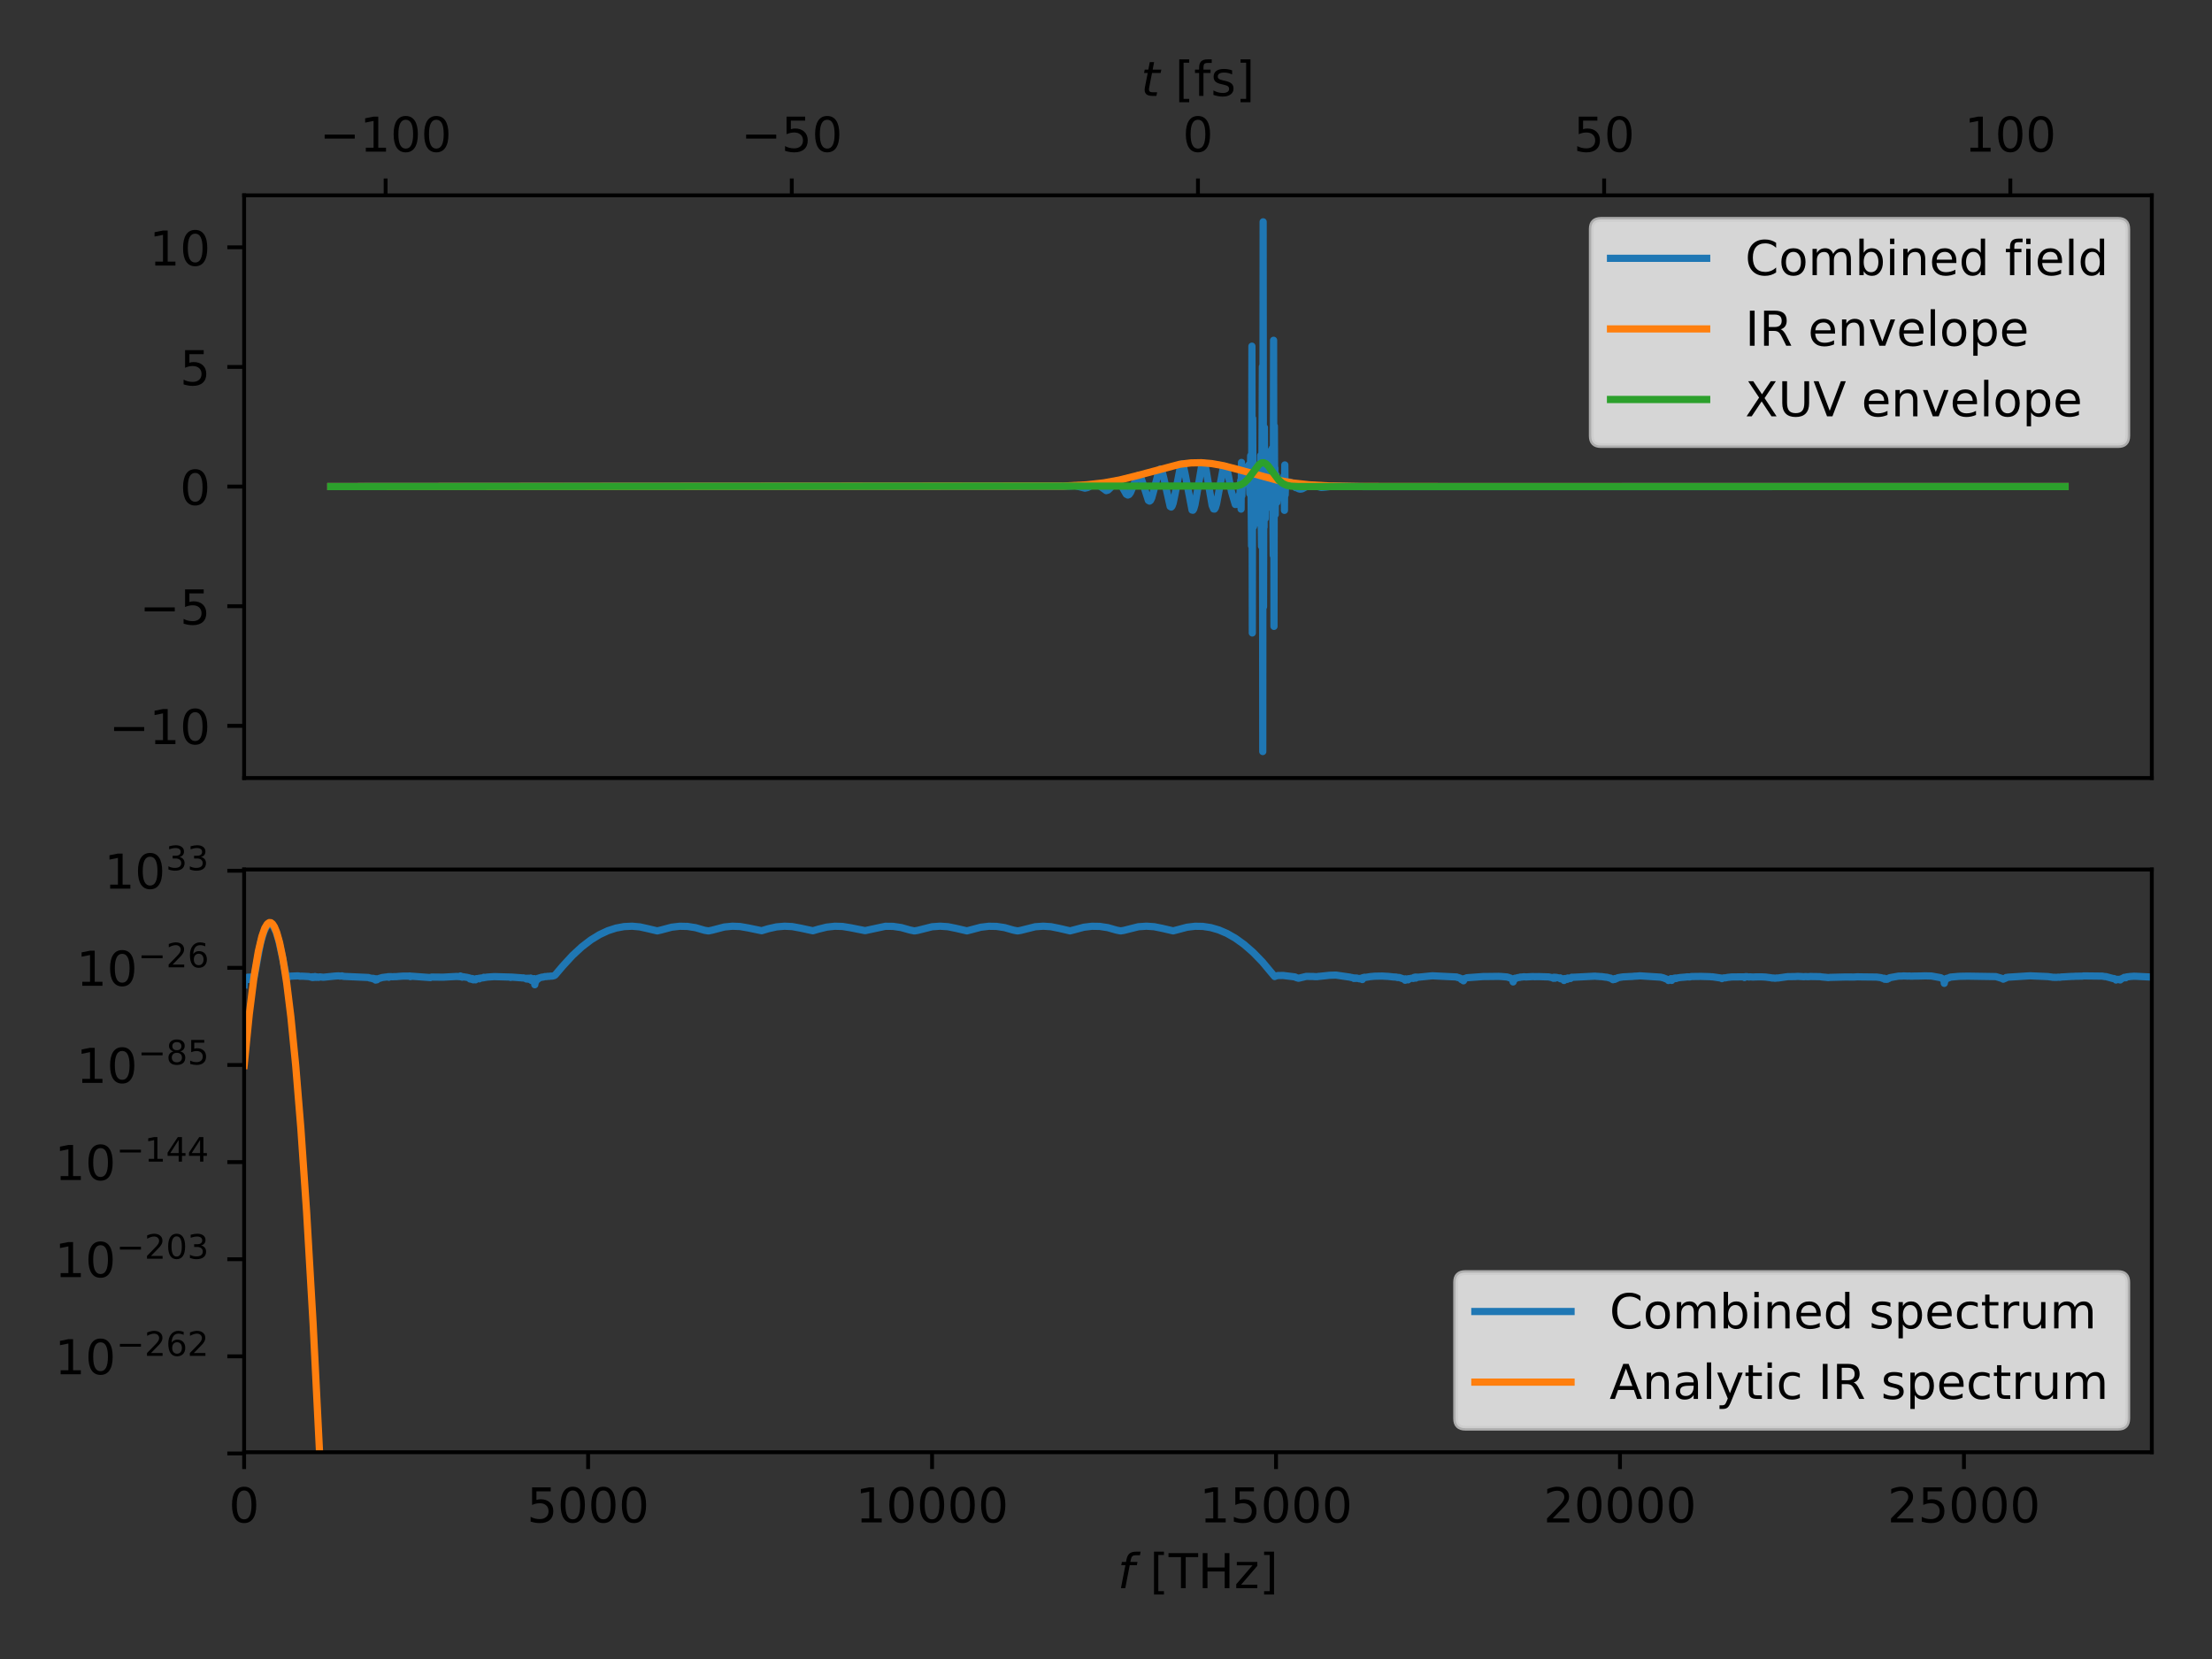 <?xml version="1.0" encoding="utf-8" standalone="no"?>
<!DOCTYPE svg PUBLIC "-//W3C//DTD SVG 1.1//EN"
  "http://www.w3.org/Graphics/SVG/1.1/DTD/svg11.dtd">
<!-- Created with matplotlib (http://matplotlib.org/) -->
<svg height="345pt" version="1.1" viewBox="0 0 460 345" width="460pt" xmlns="http://www.w3.org/2000/svg" xmlns:xlink="http://www.w3.org/1999/xlink">
 <rect x="0" y="0" width="460" height="345" fill="#333333" stroke="none"/>
 <defs>
  <style type="text/css">
*{stroke-linecap:butt;stroke-linejoin:round;}
  </style>
 </defs>
 <g id="figure_1">
  <g id="patch_1">
   <path d="M 0 345.6 
L 460.8 345.6 
L 460.8 0 
L 0 0 
z
" style="fill:none;"/>
  </g>
  <g id="axes_1">
   <g id="patch_2">
    <path d="M 50.77 161.797 
L 447.48 161.797 
L 447.48 40.621 
L 50.77 40.621 
z
" style="fill:none;"/>
   </g>
   <g id="matplotlib.axis_1">
    <g id="xtick_1">
     <g id="line2d_1">
      <defs>
       <path d="M 0 0 
L 0 -3.5 
" id="mdefa49a6fa" style="stroke:#000000;stroke-width:0.8;"/>
      </defs>
      <g>
       <use style="stroke:#000000;stroke-width:0.8;" x="80.19" xlink:href="#mdefa49a6fa" y="40.621"/>
      </g>
     </g>
     <g id="text_1">
      <!-- −100 -->
      <defs>
       <path d="M 10.594 35.5 
L 73.188 35.5 
L 73.188 27.203 
L 10.594 27.203 
z
" id="DejaVuSans-2212"/>
       <path d="M 12.406 8.297 
L 28.516 8.297 
L 28.516 63.922 
L 10.984 60.406 
L 10.984 69.391 
L 28.422 72.906 
L 38.281 72.906 
L 38.281 8.297 
L 54.391 8.297 
L 54.391 0 
L 12.406 0 
z
" id="DejaVuSans-31"/>
       <path d="M 31.781 66.406 
Q 24.172 66.406 20.328 58.906 
Q 16.5 51.422 16.5 36.375 
Q 16.5 21.391 20.328 13.891 
Q 24.172 6.391 31.781 6.391 
Q 39.453 6.391 43.281 13.891 
Q 47.125 21.391 47.125 36.375 
Q 47.125 51.422 43.281 58.906 
Q 39.453 66.406 31.781 66.406 
z
M 31.781 74.219 
Q 44.047 74.219 50.516 64.516 
Q 56.984 54.828 56.984 36.375 
Q 56.984 17.969 50.516 8.266 
Q 44.047 -1.422 31.781 -1.422 
Q 19.531 -1.422 13.062 8.266 
Q 6.594 17.969 6.594 36.375 
Q 6.594 54.828 13.062 64.516 
Q 19.531 74.219 31.781 74.219 
z
" id="DejaVuSans-30"/>
      </defs>
      <g transform="translate(66.456 31.542)scale(0.1 -0.1)">
       <use xlink:href="#DejaVuSans-2212"/>
       <use x="83.789" xlink:href="#DejaVuSans-31"/>
       <use x="147.412" xlink:href="#DejaVuSans-30"/>
       <use x="211.035" xlink:href="#DejaVuSans-30"/>
      </g>
     </g>
    </g>
    <g id="xtick_2">
     <g id="line2d_2">
      <g>
       <use style="stroke:#000000;stroke-width:0.8;" x="164.657" xlink:href="#mdefa49a6fa" y="40.621"/>
      </g>
     </g>
     <g id="text_2">
      <!-- −50 -->
      <defs>
       <path d="M 10.797 72.906 
L 49.516 72.906 
L 49.516 64.594 
L 19.828 64.594 
L 19.828 46.734 
Q 21.969 47.469 24.109 47.828 
Q 26.266 48.188 28.422 48.188 
Q 40.625 48.188 47.75 41.5 
Q 54.891 34.812 54.891 23.391 
Q 54.891 11.625 47.562 5.094 
Q 40.234 -1.422 26.906 -1.422 
Q 22.312 -1.422 17.547 -0.641 
Q 12.797 0.141 7.719 1.703 
L 7.719 11.625 
Q 12.109 9.234 16.797 8.062 
Q 21.484 6.891 26.703 6.891 
Q 35.156 6.891 40.078 11.328 
Q 45.016 15.766 45.016 23.391 
Q 45.016 31 40.078 35.438 
Q 35.156 39.891 26.703 39.891 
Q 22.75 39.891 18.812 39.016 
Q 14.891 38.141 10.797 36.281 
z
" id="DejaVuSans-35"/>
      </defs>
      <g transform="translate(154.105 31.542)scale(0.1 -0.1)">
       <use xlink:href="#DejaVuSans-2212"/>
       <use x="83.789" xlink:href="#DejaVuSans-35"/>
       <use x="147.412" xlink:href="#DejaVuSans-30"/>
      </g>
     </g>
    </g>
    <g id="xtick_3">
     <g id="line2d_3">
      <g>
       <use style="stroke:#000000;stroke-width:0.8;" x="249.125" xlink:href="#mdefa49a6fa" y="40.621"/>
      </g>
     </g>
     <g id="text_3">
      <!-- 0 -->
      <g transform="translate(245.944 31.542)scale(0.1 -0.1)">
       <use xlink:href="#DejaVuSans-30"/>
      </g>
     </g>
    </g>
    <g id="xtick_4">
     <g id="line2d_4">
      <g>
       <use style="stroke:#000000;stroke-width:0.8;" x="333.593" xlink:href="#mdefa49a6fa" y="40.621"/>
      </g>
     </g>
     <g id="text_4">
      <!-- 50 -->
      <g transform="translate(327.23 31.542)scale(0.1 -0.1)">
       <use xlink:href="#DejaVuSans-35"/>
       <use x="63.623" xlink:href="#DejaVuSans-30"/>
      </g>
     </g>
    </g>
    <g id="xtick_5">
     <g id="line2d_5">
      <g>
       <use style="stroke:#000000;stroke-width:0.8;" x="418.061" xlink:href="#mdefa49a6fa" y="40.621"/>
      </g>
     </g>
     <g id="text_5">
      <!-- 100 -->
      <g transform="translate(408.517 31.542)scale(0.1 -0.1)">
       <use xlink:href="#DejaVuSans-31"/>
       <use x="63.623" xlink:href="#DejaVuSans-30"/>
       <use x="127.246" xlink:href="#DejaVuSans-30"/>
      </g>
     </g>
    </g>
    <g id="text_6">
     <!-- $t$ [fs] -->
     <defs>
      <path d="M 42.281 54.688 
L 40.922 47.703 
L 23 47.703 
L 17.188 18.016 
Q 16.891 16.359 16.75 15.234 
Q 16.609 14.109 16.609 13.484 
Q 16.609 10.359 18.484 8.938 
Q 20.359 7.516 24.516 7.516 
L 33.594 7.516 
L 32.078 0 
L 23.484 0 
Q 15.484 0 11.547 3.125 
Q 7.625 6.25 7.625 12.594 
Q 7.625 13.719 7.766 15.062 
Q 7.906 16.406 8.203 18.016 
L 14.016 47.703 
L 6.391 47.703 
L 7.812 54.688 
L 15.281 54.688 
L 18.312 70.219 
L 27.297 70.219 
L 24.312 54.688 
z
" id="DejaVuSans-Oblique-74"/>
      <path id="DejaVuSans-20"/>
      <path d="M 8.594 75.984 
L 29.297 75.984 
L 29.297 69 
L 17.578 69 
L 17.578 -6.203 
L 29.297 -6.203 
L 29.297 -13.188 
L 8.594 -13.188 
z
" id="DejaVuSans-5b"/>
      <path d="M 37.109 75.984 
L 37.109 68.5 
L 28.516 68.5 
Q 23.688 68.5 21.797 66.547 
Q 19.922 64.594 19.922 59.516 
L 19.922 54.688 
L 34.719 54.688 
L 34.719 47.703 
L 19.922 47.703 
L 19.922 0 
L 10.891 0 
L 10.891 47.703 
L 2.297 47.703 
L 2.297 54.688 
L 10.891 54.688 
L 10.891 58.5 
Q 10.891 67.625 15.141 71.797 
Q 19.391 75.984 28.609 75.984 
z
" id="DejaVuSans-66"/>
      <path d="M 44.281 53.078 
L 44.281 44.578 
Q 40.484 46.531 36.375 47.5 
Q 32.281 48.484 27.875 48.484 
Q 21.188 48.484 17.844 46.438 
Q 14.5 44.391 14.5 40.281 
Q 14.5 37.156 16.891 35.375 
Q 19.281 33.594 26.516 31.984 
L 29.594 31.297 
Q 39.156 29.25 43.188 25.516 
Q 47.219 21.781 47.219 15.094 
Q 47.219 7.469 41.188 3.016 
Q 35.156 -1.422 24.609 -1.422 
Q 20.219 -1.422 15.453 -0.562 
Q 10.688 0.297 5.422 2 
L 5.422 11.281 
Q 10.406 8.688 15.234 7.391 
Q 20.062 6.109 24.812 6.109 
Q 31.156 6.109 34.562 8.281 
Q 37.984 10.453 37.984 14.406 
Q 37.984 18.062 35.516 20.016 
Q 33.062 21.969 24.703 23.781 
L 21.578 24.516 
Q 13.234 26.266 9.516 29.906 
Q 5.812 33.547 5.812 39.891 
Q 5.812 47.609 11.281 51.797 
Q 16.75 56 26.812 56 
Q 31.781 56 36.172 55.266 
Q 40.578 54.547 44.281 53.078 
z
" id="DejaVuSans-73"/>
      <path d="M 30.422 75.984 
L 30.422 -13.188 
L 9.719 -13.188 
L 9.719 -6.203 
L 21.391 -6.203 
L 21.391 69 
L 9.719 69 
L 9.719 75.984 
z
" id="DejaVuSans-5d"/>
     </defs>
     <g transform="translate(237.275 19.943)scale(0.1 -0.1)">
      <use transform="translate(0 0.016)" xlink:href="#DejaVuSans-Oblique-74"/>
      <use transform="translate(39.209 0.016)" xlink:href="#DejaVuSans-20"/>
      <use transform="translate(70.996 0.016)" xlink:href="#DejaVuSans-5b"/>
      <use transform="translate(110.01 0.016)" xlink:href="#DejaVuSans-66"/>
      <use transform="translate(145.215 0.016)" xlink:href="#DejaVuSans-73"/>
      <use transform="translate(197.314 0.016)" xlink:href="#DejaVuSans-5d"/>
     </g>
    </g>
   </g>
   <g id="matplotlib.axis_2">
    <g id="ytick_1">
     <g id="line2d_6">
      <defs>
       <path d="M 0 0 
L -3.5 0 
" id="m7caff2d169" style="stroke:#000000;stroke-width:0.8;"/>
      </defs>
      <g>
       <use style="stroke:#000000;stroke-width:0.8;" x="50.77" xlink:href="#m7caff2d169" y="150.942"/>
      </g>
     </g>
     <g id="text_7">
      <!-- −10 -->
      <g transform="translate(22.666 154.741)scale(0.1 -0.1)">
       <use xlink:href="#DejaVuSans-2212"/>
       <use x="83.789" xlink:href="#DejaVuSans-31"/>
       <use x="147.412" xlink:href="#DejaVuSans-30"/>
      </g>
     </g>
    </g>
    <g id="ytick_2">
     <g id="line2d_7">
      <g>
       <use style="stroke:#000000;stroke-width:0.8;" x="50.77" xlink:href="#m7caff2d169" y="126.064"/>
      </g>
     </g>
     <g id="text_8">
      <!-- −5 -->
      <g transform="translate(29.028 129.864)scale(0.1 -0.1)">
       <use xlink:href="#DejaVuSans-2212"/>
       <use x="83.789" xlink:href="#DejaVuSans-35"/>
      </g>
     </g>
    </g>
    <g id="ytick_3">
     <g id="line2d_8">
      <g>
       <use style="stroke:#000000;stroke-width:0.8;" x="50.77" xlink:href="#m7caff2d169" y="101.187"/>
      </g>
     </g>
     <g id="text_9">
      <!-- 0 -->
      <g transform="translate(37.408 104.986)scale(0.1 -0.1)">
       <use xlink:href="#DejaVuSans-30"/>
      </g>
     </g>
    </g>
    <g id="ytick_4">
     <g id="line2d_9">
      <g>
       <use style="stroke:#000000;stroke-width:0.8;" x="50.77" xlink:href="#m7caff2d169" y="76.309"/>
      </g>
     </g>
     <g id="text_10">
      <!-- 5 -->
      <g transform="translate(37.408 80.108)scale(0.1 -0.1)">
       <use xlink:href="#DejaVuSans-35"/>
      </g>
     </g>
    </g>
    <g id="ytick_5">
     <g id="line2d_10">
      <g>
       <use style="stroke:#000000;stroke-width:0.8;" x="50.77" xlink:href="#m7caff2d169" y="51.431"/>
      </g>
     </g>
     <g id="text_11">
      <!-- 10 -->
      <g transform="translate(31.045 55.23)scale(0.1 -0.1)">
       <use xlink:href="#DejaVuSans-31"/>
       <use x="63.623" xlink:href="#DejaVuSans-30"/>
      </g>
     </g>
    </g>
   </g>
   <g id="line2d_11">
    <path clip-path="url(#p0799ab0f94)" d="M 68.803 101.187 
L 222.612 101.076 
L 223.556 101.003 
L 224.326 101.185 
L 225.616 101.518 
L 226.185 101.391 
L 226.992 100.939 
L 227.69 100.653 
L 228.146 100.704 
L 228.629 101 
L 230.051 102.031 
L 230.411 101.925 
L 230.819 101.55 
L 232.308 99.937 
L 232.606 100.051 
L 232.95 100.454 
L 233.494 101.495 
L 234.219 102.772 
L 234.542 102.95 
L 234.793 102.843 
L 235.087 102.44 
L 235.522 101.408 
L 236.508 98.998 
L 236.796 98.82 
L 237.012 98.936 
L 237.279 99.377 
L 237.673 100.526 
L 238.806 104.064 
L 239.059 104.211 
L 239.253 104.067 
L 239.507 103.55 
L 239.888 102.184 
L 241.056 97.673 
L 241.299 97.506 
L 241.475 97.649 
L 241.713 98.188 
L 242.072 99.647 
L 243.344 105.33 
L 243.561 105.447 
L 243.73 105.268 
L 243.968 104.624 
L 244.336 102.885 
L 245.542 96.695 
L 245.776 96.48 
L 245.932 96.614 
L 246.149 97.16 
L 246.482 98.703 
L 247.892 106.071 
L 248.076 106.107 
L 248.245 105.853 
L 248.498 104.994 
L 248.904 102.696 
L 249.913 96.771 
L 250.196 96.254 
L 250.355 96.298 
L 250.542 96.655 
L 250.825 97.765 
L 251.316 100.762 
L 252.072 105.109 
L 252.387 105.847 
L 252.569 105.866 
L 252.744 105.601 
L 253.009 104.722 
L 253.447 102.35 
L 254.332 97.58 
L 254.644 96.95 
L 254.828 96.958 
L 255.002 97.215 
L 255.303 98.182 
L 255.732 100.363 
L 256.09 102.247 
L 256.888 104.917 
L 256.914 104.871 
L 257.065 104.761 
L 257.067 104.763 
L 257.129 104.893 
L 257.181 104.718 
L 257.613 103.529 
L 257.778 102.81 
L 257.78 102.812 
L 257.814 103.196 
L 257.831 103.326 
L 257.87 102.502 
L 258.015 99.899 
L 258.035 100.645 
L 258.092 105.877 
L 258.137 100.268 
L 258.174 96.165 
L 258.235 102.539 
L 258.25 103.126 
L 258.314 100.339 
L 258.315 100.339 
L 258.337 100.778 
L 258.359 101.185 
L 258.401 99.522 
L 258.432 98.549 
L 258.49 99.817 
L 258.514 99.462 
L 258.542 98.985 
L 258.593 100.232 
L 258.605 100.363 
L 258.649 99.197 
L 258.785 97.687 
L 258.8 97.863 
L 258.958 99.355 
L 258.97 99.241 
L 259.136 97.208 
L 259.159 97.651 
L 259.31 99.128 
L 259.313 99.134 
L 259.331 98.821 
L 259.382 97.049 
L 259.477 97.6 
L 259.49 97.47 
L 259.525 98.76 
L 259.56 100.121 
L 259.619 98.39 
L 259.633 98.608 
L 259.669 99.555 
L 259.709 97.682 
L 259.734 96.643 
L 259.79 99.56 
L 259.912 102.682 
L 259.845 98.501 
L 259.942 100.774 
L 260.088 94.753 
L 260.1 95.356 
L 260.268 113.501 
L 260.294 104.84 
L 260.346 71.988 
L 260.395 111.28 
L 260.426 131.627 
L 260.487 91.392 
L 260.504 87.019 
L 260.567 102.179 
L 260.578 101.421 
L 260.614 96.447 
L 260.657 105.218 
L 260.685 109.523 
L 260.746 101.6 
L 260.755 101.927 
L 260.794 105.047 
L 260.835 99.85 
L 260.86 97.249 
L 260.921 104.088 
L 260.926 104.177 
L 260.963 102.03 
L 260.972 101.771 
L 261.008 105.068 
L 261.037 107.728 
L 261.094 101.75 
L 261.214 99.386 
L 261.153 103.85 
L 261.229 100.24 
L 261.39 107.115 
L 261.401 106.701 
L 261.567 100.371 
L 261.583 101.204 
L 261.636 107.306 
L 261.74 106.069 
L 261.744 106.108 
L 261.764 104.673 
L 261.813 98.537 
L 261.884 103.504 
L 261.921 100.817 
L 261.959 105.401 
L 261.99 108.919 
L 262.048 101.298 
L 262.054 101.168 
L 262.09 104.066 
L 262.099 104.48 
L 262.135 99.482 
L 262.166 94.719 
L 262.22 105.184 
L 262.342 113.594 
L 262.28 101.027 
L 262.362 109.718 
L 262.521 76.253 
L 262.539 84.2 
L 262.6 156.289 
L 262.648 85.052 
L 262.68 46.129 
L 262.741 118.704 
L 262.758 126.188 
L 262.821 100.093 
L 262.832 101.398 
L 262.868 109.629 
L 262.912 94.99 
L 262.938 88.891 
L 263 101.485 
L 263.008 101.12 
L 263.047 96.447 
L 263.087 103.833 
L 263.114 107.855 
L 263.176 98.192 
L 263.18 98.129 
L 263.208 100.355 
L 263.226 101.473 
L 263.271 95.421 
L 263.291 93.762 
L 263.345 101.187 
L 263.466 104.264 
L 263.407 98.946 
L 263.48 103.628 
L 263.643 95.608 
L 263.66 96.527 
L 263.714 102.581 
L 263.825 102.456 
L 263.864 98.009 
L 263.89 95.91 
L 263.948 99.654 
L 263.97 98.658 
L 263.998 97.158 
L 264.04 101.523 
L 264.067 103.665 
L 264.128 99.196 
L 264.135 99.346 
L 264.175 101.601 
L 264.212 98.152 
L 264.242 95.288 
L 264.302 101.122 
L 264.308 101.215 
L 264.344 99.078 
L 264.353 98.784 
L 264.389 102.369 
L 264.419 105.666 
L 264.475 98.294 
L 264.596 93.22 
L 264.534 101.213 
L 264.617 95.746 
L 264.775 115.491 
L 264.792 111.432 
L 264.853 70.758 
L 264.903 111.201 
L 264.935 130.26 
L 264.995 92.297 
L 265.013 88.611 
L 265.075 101.832 
L 265.086 101.202 
L 265.122 97.313 
L 265.166 104.251 
L 265.192 107.026 
L 265.254 101.308 
L 265.262 101.477 
L 265.301 103.527 
L 265.343 100.265 
L 265.368 98.762 
L 265.429 102.775 
L 265.434 102.82 
L 265.469 101.682 
L 265.48 101.518 
L 265.518 103.388 
L 265.545 104.486 
L 265.602 101.601 
L 265.72 100.745 
L 265.661 102.558 
L 265.735 101.021 
L 265.897 103.625 
L 265.909 103.473 
L 265.968 101.49 
L 266.087 101.696 
L 266.144 103.362 
L 266.252 102.946 
L 266.271 102.641 
L 266.321 101.28 
L 266.397 102.208 
L 266.43 101.75 
L 266.473 102.752 
L 266.497 103.132 
L 266.553 101.822 
L 266.674 100.768 
L 266.607 102.24 
L 266.701 101.347 
L 266.849 102.99 
L 266.856 102.939 
L 267.029 98.93 
L 267.061 101.224 
L 267.107 106.131 
L 267.158 99.415 
L 267.187 96.685 
L 267.249 102.407 
L 267.265 102.919 
L 267.329 100.908 
L 267.336 100.943 
L 267.375 101.488 
L 267.415 100.633 
L 267.446 100.1 
L 267.507 100.804 
L 267.522 100.729 
L 267.557 100.481 
L 267.606 100.954 
L 267.62 101.013 
L 267.669 100.572 
L 267.8 100.226 
L 267.732 100.595 
L 267.814 100.261 
L 267.973 100.545 
L 267.981 100.538 
L 268.154 100.237 
L 268.19 100.35 
L 268.322 100.426 
L 268.338 100.425 
L 268.375 100.328 
L 268.398 100.301 
L 268.456 100.402 
L 268.464 100.402 
L 268.522 100.399 
L 268.55 100.483 
L 268.692 100.559 
L 268.82 100.648 
L 269.133 100.892 
L 269.288 101.184 
L 269.31 101.125 
L 269.359 100.909 
L 269.405 101.203 
L 269.445 101.416 
L 269.516 101.203 
L 269.579 101.339 
L 270.003 101.625 
L 270.361 101.727 
L 270.776 101.67 
L 271.515 101.276 
L 272.275 100.91 
L 272.85 100.865 
L 273.558 101.055 
L 274.757 101.375 
L 275.548 101.315 
L 277.413 101.086 
L 281.203 101.164 
L 283.887 101.2 
L 429.448 101.187 
L 429.448 101.187 
" style="fill:none;stroke:#1f77b4;stroke-linecap:square;stroke-width:1.5;"/>
   </g>
   <g id="line2d_12">
    <path clip-path="url(#p0799ab0f94)" d="M 68.803 101.187 
L 221.149 101.076 
L 225.968 100.819 
L 229.581 100.409 
L 232.838 99.815 
L 236.28 98.954 
L 245.34 96.546 
L 247.656 96.263 
L 249.817 96.223 
L 251.998 96.407 
L 254.389 96.838 
L 257.435 97.629 
L 265.557 99.846 
L 268.816 100.43 
L 272.273 100.818 
L 276.481 101.055 
L 282.866 101.167 
L 303.096 101.187 
L 429.448 101.187 
L 429.448 101.187 
" style="fill:none;stroke:#ff7f0e;stroke-linecap:square;stroke-width:1.5;"/>
   </g>
   <g id="line2d_13">
    <path clip-path="url(#p0799ab0f94)" d="M 68.803 101.187 
L 257.044 101.076 
L 258.013 100.817 
L 258.761 100.386 
L 259.485 99.702 
L 260.369 98.527 
L 261.808 96.612 
L 262.352 96.261 
L 262.795 96.226 
L 263.236 96.421 
L 263.767 96.923 
L 264.599 98.065 
L 265.947 99.868 
L 266.727 100.532 
L 267.507 100.906 
L 268.461 101.105 
L 270.091 101.181 
L 281.105 101.187 
L 429.448 101.187 
L 429.448 101.187 
" style="fill:none;stroke:#2ca02c;stroke-linecap:square;stroke-width:1.5;"/>
   </g>
   <g id="patch_3">
    <path d="M 50.77 161.797 
L 50.77 40.621 
" style="fill:none;stroke:#000000;stroke-linecap:square;stroke-linejoin:miter;stroke-width:0.8;"/>
   </g>
   <g id="patch_4">
    <path d="M 447.48 161.797 
L 447.48 40.621 
" style="fill:none;stroke:#000000;stroke-linecap:square;stroke-linejoin:miter;stroke-width:0.8;"/>
   </g>
   <g id="patch_5">
    <path d="M 50.77 161.797 
L 447.48 161.797 
" style="fill:none;stroke:#000000;stroke-linecap:square;stroke-linejoin:miter;stroke-width:0.8;"/>
   </g>
   <g id="patch_6">
    <path d="M 50.77 40.621 
L 447.48 40.621 
" style="fill:none;stroke:#000000;stroke-linecap:square;stroke-linejoin:miter;stroke-width:0.8;"/>
   </g>
   <g id="legend_1">
    <g id="patch_7">
     <path d="M 332.916 92.656 
L 440.48 92.656 
Q 442.48 92.656 442.48 90.656 
L 442.48 47.621 
Q 442.48 45.621 440.48 45.621 
L 332.916 45.621 
Q 330.916 45.621 330.916 47.621 
L 330.916 90.656 
Q 330.916 92.656 332.916 92.656 
z
" style="fill:#ffffff;opacity:0.8;stroke:#cccccc;stroke-linejoin:miter;"/>
    </g>
    <g id="line2d_14">
     <path d="M 334.916 53.72 
L 354.916 53.72 
" style="fill:none;stroke:#1f77b4;stroke-linecap:square;stroke-width:1.5;"/>
    </g>
    <g id="line2d_15"/>
    <g id="text_12">
     <!-- Combined field -->
     <defs>
      <path d="M 64.406 67.281 
L 64.406 56.891 
Q 59.422 61.531 53.781 63.812 
Q 48.141 66.109 41.797 66.109 
Q 29.297 66.109 22.656 58.469 
Q 16.016 50.828 16.016 36.375 
Q 16.016 21.969 22.656 14.328 
Q 29.297 6.688 41.797 6.688 
Q 48.141 6.688 53.781 8.984 
Q 59.422 11.281 64.406 15.922 
L 64.406 5.609 
Q 59.234 2.094 53.438 0.328 
Q 47.656 -1.422 41.219 -1.422 
Q 24.656 -1.422 15.125 8.703 
Q 5.609 18.844 5.609 36.375 
Q 5.609 53.953 15.125 64.078 
Q 24.656 74.219 41.219 74.219 
Q 47.75 74.219 53.531 72.484 
Q 59.328 70.75 64.406 67.281 
z
" id="DejaVuSans-43"/>
      <path d="M 30.609 48.391 
Q 23.391 48.391 19.188 42.75 
Q 14.984 37.109 14.984 27.297 
Q 14.984 17.484 19.156 11.844 
Q 23.344 6.203 30.609 6.203 
Q 37.797 6.203 41.984 11.859 
Q 46.188 17.531 46.188 27.297 
Q 46.188 37.016 41.984 42.703 
Q 37.797 48.391 30.609 48.391 
z
M 30.609 56 
Q 42.328 56 49.016 48.375 
Q 55.719 40.766 55.719 27.297 
Q 55.719 13.875 49.016 6.219 
Q 42.328 -1.422 30.609 -1.422 
Q 18.844 -1.422 12.172 6.219 
Q 5.516 13.875 5.516 27.297 
Q 5.516 40.766 12.172 48.375 
Q 18.844 56 30.609 56 
z
" id="DejaVuSans-6f"/>
      <path d="M 52 44.188 
Q 55.375 50.25 60.062 53.125 
Q 64.75 56 71.094 56 
Q 79.641 56 84.281 50.016 
Q 88.922 44.047 88.922 33.016 
L 88.922 0 
L 79.891 0 
L 79.891 32.719 
Q 79.891 40.578 77.094 44.375 
Q 74.312 48.188 68.609 48.188 
Q 61.625 48.188 57.562 43.547 
Q 53.516 38.922 53.516 30.906 
L 53.516 0 
L 44.484 0 
L 44.484 32.719 
Q 44.484 40.625 41.703 44.406 
Q 38.922 48.188 33.109 48.188 
Q 26.219 48.188 22.156 43.531 
Q 18.109 38.875 18.109 30.906 
L 18.109 0 
L 9.078 0 
L 9.078 54.688 
L 18.109 54.688 
L 18.109 46.188 
Q 21.188 51.219 25.484 53.609 
Q 29.781 56 35.688 56 
Q 41.656 56 45.828 52.969 
Q 50 49.953 52 44.188 
z
" id="DejaVuSans-6d"/>
      <path d="M 48.688 27.297 
Q 48.688 37.203 44.609 42.844 
Q 40.531 48.484 33.406 48.484 
Q 26.266 48.484 22.188 42.844 
Q 18.109 37.203 18.109 27.297 
Q 18.109 17.391 22.188 11.75 
Q 26.266 6.109 33.406 6.109 
Q 40.531 6.109 44.609 11.75 
Q 48.688 17.391 48.688 27.297 
z
M 18.109 46.391 
Q 20.953 51.266 25.266 53.625 
Q 29.594 56 35.594 56 
Q 45.562 56 51.781 48.094 
Q 58.016 40.188 58.016 27.297 
Q 58.016 14.406 51.781 6.484 
Q 45.562 -1.422 35.594 -1.422 
Q 29.594 -1.422 25.266 0.953 
Q 20.953 3.328 18.109 8.203 
L 18.109 0 
L 9.078 0 
L 9.078 75.984 
L 18.109 75.984 
z
" id="DejaVuSans-62"/>
      <path d="M 9.422 54.688 
L 18.406 54.688 
L 18.406 0 
L 9.422 0 
z
M 9.422 75.984 
L 18.406 75.984 
L 18.406 64.594 
L 9.422 64.594 
z
" id="DejaVuSans-69"/>
      <path d="M 54.891 33.016 
L 54.891 0 
L 45.906 0 
L 45.906 32.719 
Q 45.906 40.484 42.875 44.328 
Q 39.844 48.188 33.797 48.188 
Q 26.516 48.188 22.312 43.547 
Q 18.109 38.922 18.109 30.906 
L 18.109 0 
L 9.078 0 
L 9.078 54.688 
L 18.109 54.688 
L 18.109 46.188 
Q 21.344 51.125 25.703 53.562 
Q 30.078 56 35.797 56 
Q 45.219 56 50.047 50.172 
Q 54.891 44.344 54.891 33.016 
z
" id="DejaVuSans-6e"/>
      <path d="M 56.203 29.594 
L 56.203 25.203 
L 14.891 25.203 
Q 15.484 15.922 20.484 11.062 
Q 25.484 6.203 34.422 6.203 
Q 39.594 6.203 44.453 7.469 
Q 49.312 8.734 54.109 11.281 
L 54.109 2.781 
Q 49.266 0.734 44.188 -0.344 
Q 39.109 -1.422 33.891 -1.422 
Q 20.797 -1.422 13.156 6.188 
Q 5.516 13.812 5.516 26.812 
Q 5.516 40.234 12.766 48.109 
Q 20.016 56 32.328 56 
Q 43.359 56 49.781 48.891 
Q 56.203 41.797 56.203 29.594 
z
M 47.219 32.234 
Q 47.125 39.594 43.094 43.984 
Q 39.062 48.391 32.422 48.391 
Q 24.906 48.391 20.391 44.141 
Q 15.875 39.891 15.188 32.172 
z
" id="DejaVuSans-65"/>
      <path d="M 45.406 46.391 
L 45.406 75.984 
L 54.391 75.984 
L 54.391 0 
L 45.406 0 
L 45.406 8.203 
Q 42.578 3.328 38.25 0.953 
Q 33.938 -1.422 27.875 -1.422 
Q 17.969 -1.422 11.734 6.484 
Q 5.516 14.406 5.516 27.297 
Q 5.516 40.188 11.734 48.094 
Q 17.969 56 27.875 56 
Q 33.938 56 38.25 53.625 
Q 42.578 51.266 45.406 46.391 
z
M 14.797 27.297 
Q 14.797 17.391 18.875 11.75 
Q 22.953 6.109 30.078 6.109 
Q 37.203 6.109 41.297 11.75 
Q 45.406 17.391 45.406 27.297 
Q 45.406 37.203 41.297 42.844 
Q 37.203 48.484 30.078 48.484 
Q 22.953 48.484 18.875 42.844 
Q 14.797 37.203 14.797 27.297 
z
" id="DejaVuSans-64"/>
      <path d="M 9.422 75.984 
L 18.406 75.984 
L 18.406 0 
L 9.422 0 
z
" id="DejaVuSans-6c"/>
     </defs>
     <g transform="translate(362.916 57.22)scale(0.1 -0.1)">
      <use xlink:href="#DejaVuSans-43"/>
      <use x="69.824" xlink:href="#DejaVuSans-6f"/>
      <use x="131.006" xlink:href="#DejaVuSans-6d"/>
      <use x="228.418" xlink:href="#DejaVuSans-62"/>
      <use x="291.895" xlink:href="#DejaVuSans-69"/>
      <use x="319.678" xlink:href="#DejaVuSans-6e"/>
      <use x="383.057" xlink:href="#DejaVuSans-65"/>
      <use x="444.58" xlink:href="#DejaVuSans-64"/>
      <use x="508.057" xlink:href="#DejaVuSans-20"/>
      <use x="539.844" xlink:href="#DejaVuSans-66"/>
      <use x="575.049" xlink:href="#DejaVuSans-69"/>
      <use x="602.832" xlink:href="#DejaVuSans-65"/>
      <use x="664.355" xlink:href="#DejaVuSans-6c"/>
      <use x="692.139" xlink:href="#DejaVuSans-64"/>
     </g>
    </g>
    <g id="line2d_16">
     <path d="M 334.916 68.398 
L 354.916 68.398 
" style="fill:none;stroke:#ff7f0e;stroke-linecap:square;stroke-width:1.5;"/>
    </g>
    <g id="line2d_17"/>
    <g id="text_13">
     <!-- IR envelope -->
     <defs>
      <path d="M 9.812 72.906 
L 19.672 72.906 
L 19.672 0 
L 9.812 0 
z
" id="DejaVuSans-49"/>
      <path d="M 44.391 34.188 
Q 47.562 33.109 50.562 29.594 
Q 53.562 26.078 56.594 19.922 
L 66.609 0 
L 56 0 
L 46.688 18.703 
Q 43.062 26.031 39.672 28.422 
Q 36.281 30.812 30.422 30.812 
L 19.672 30.812 
L 19.672 0 
L 9.812 0 
L 9.812 72.906 
L 32.078 72.906 
Q 44.578 72.906 50.734 67.672 
Q 56.891 62.453 56.891 51.906 
Q 56.891 45.016 53.688 40.469 
Q 50.484 35.938 44.391 34.188 
z
M 19.672 64.797 
L 19.672 38.922 
L 32.078 38.922 
Q 39.203 38.922 42.844 42.219 
Q 46.484 45.516 46.484 51.906 
Q 46.484 58.297 42.844 61.547 
Q 39.203 64.797 32.078 64.797 
z
" id="DejaVuSans-52"/>
      <path d="M 2.984 54.688 
L 12.5 54.688 
L 29.594 8.797 
L 46.688 54.688 
L 56.203 54.688 
L 35.688 0 
L 23.484 0 
z
" id="DejaVuSans-76"/>
      <path d="M 18.109 8.203 
L 18.109 -20.797 
L 9.078 -20.797 
L 9.078 54.688 
L 18.109 54.688 
L 18.109 46.391 
Q 20.953 51.266 25.266 53.625 
Q 29.594 56 35.594 56 
Q 45.562 56 51.781 48.094 
Q 58.016 40.188 58.016 27.297 
Q 58.016 14.406 51.781 6.484 
Q 45.562 -1.422 35.594 -1.422 
Q 29.594 -1.422 25.266 0.953 
Q 20.953 3.328 18.109 8.203 
z
M 48.688 27.297 
Q 48.688 37.203 44.609 42.844 
Q 40.531 48.484 33.406 48.484 
Q 26.266 48.484 22.188 42.844 
Q 18.109 37.203 18.109 27.297 
Q 18.109 17.391 22.188 11.75 
Q 26.266 6.109 33.406 6.109 
Q 40.531 6.109 44.609 11.75 
Q 48.688 17.391 48.688 27.297 
z
" id="DejaVuSans-70"/>
     </defs>
     <g transform="translate(362.916 71.898)scale(0.1 -0.1)">
      <use xlink:href="#DejaVuSans-49"/>
      <use x="29.492" xlink:href="#DejaVuSans-52"/>
      <use x="98.975" xlink:href="#DejaVuSans-20"/>
      <use x="130.762" xlink:href="#DejaVuSans-65"/>
      <use x="192.285" xlink:href="#DejaVuSans-6e"/>
      <use x="255.664" xlink:href="#DejaVuSans-76"/>
      <use x="314.844" xlink:href="#DejaVuSans-65"/>
      <use x="376.367" xlink:href="#DejaVuSans-6c"/>
      <use x="404.15" xlink:href="#DejaVuSans-6f"/>
      <use x="465.332" xlink:href="#DejaVuSans-70"/>
      <use x="528.809" xlink:href="#DejaVuSans-65"/>
     </g>
    </g>
    <g id="line2d_18">
     <path d="M 334.916 83.076 
L 354.916 83.076 
" style="fill:none;stroke:#2ca02c;stroke-linecap:square;stroke-width:1.5;"/>
    </g>
    <g id="line2d_19"/>
    <g id="text_14">
     <!-- XUV envelope -->
     <defs>
      <path d="M 6.297 72.906 
L 16.891 72.906 
L 35.016 45.797 
L 53.219 72.906 
L 63.812 72.906 
L 40.375 37.891 
L 65.375 0 
L 54.781 0 
L 34.281 31 
L 13.625 0 
L 2.984 0 
L 29 38.922 
z
" id="DejaVuSans-58"/>
      <path d="M 8.688 72.906 
L 18.609 72.906 
L 18.609 28.609 
Q 18.609 16.891 22.844 11.734 
Q 27.094 6.594 36.625 6.594 
Q 46.094 6.594 50.344 11.734 
Q 54.594 16.891 54.594 28.609 
L 54.594 72.906 
L 64.5 72.906 
L 64.5 27.391 
Q 64.5 13.141 57.438 5.859 
Q 50.391 -1.422 36.625 -1.422 
Q 22.797 -1.422 15.734 5.859 
Q 8.688 13.141 8.688 27.391 
z
" id="DejaVuSans-55"/>
      <path d="M 28.609 0 
L 0.781 72.906 
L 11.078 72.906 
L 34.188 11.531 
L 57.328 72.906 
L 67.578 72.906 
L 39.797 0 
z
" id="DejaVuSans-56"/>
     </defs>
     <g transform="translate(362.916 86.576)scale(0.1 -0.1)">
      <use xlink:href="#DejaVuSans-58"/>
      <use x="68.506" xlink:href="#DejaVuSans-55"/>
      <use x="141.699" xlink:href="#DejaVuSans-56"/>
      <use x="210.107" xlink:href="#DejaVuSans-20"/>
      <use x="241.895" xlink:href="#DejaVuSans-65"/>
      <use x="303.418" xlink:href="#DejaVuSans-6e"/>
      <use x="366.797" xlink:href="#DejaVuSans-76"/>
      <use x="425.977" xlink:href="#DejaVuSans-65"/>
      <use x="487.5" xlink:href="#DejaVuSans-6c"/>
      <use x="515.283" xlink:href="#DejaVuSans-6f"/>
      <use x="576.465" xlink:href="#DejaVuSans-70"/>
      <use x="639.941" xlink:href="#DejaVuSans-65"/>
     </g>
    </g>
   </g>
  </g>
  <g id="axes_2">
   <g id="patch_8">
    <path d="M 50.77 301.998 
L 447.48 301.998 
L 447.48 180.822 
L 50.77 180.822 
z
" style="fill:none;"/>
   </g>
   <g id="matplotlib.axis_3">
    <g id="xtick_6">
     <g id="line2d_20">
      <defs>
       <path d="M 0 0 
L 0 3.5 
" id="md932c72828" style="stroke:#000000;stroke-width:0.8;"/>
      </defs>
      <g>
       <use style="stroke:#000000;stroke-width:0.8;" x="50.77" xlink:href="#md932c72828" y="301.998"/>
      </g>
     </g>
     <g id="text_15">
      <!-- 0 -->
      <g transform="translate(47.589 316.596)scale(0.1 -0.1)">
       <use xlink:href="#DejaVuSans-30"/>
      </g>
     </g>
    </g>
    <g id="xtick_7">
     <g id="line2d_21">
      <g>
       <use style="stroke:#000000;stroke-width:0.8;" x="122.299" xlink:href="#md932c72828" y="301.998"/>
      </g>
     </g>
     <g id="text_16">
      <!-- 5000 -->
      <g transform="translate(109.574 316.596)scale(0.1 -0.1)">
       <use xlink:href="#DejaVuSans-35"/>
       <use x="63.623" xlink:href="#DejaVuSans-30"/>
       <use x="127.246" xlink:href="#DejaVuSans-30"/>
       <use x="190.869" xlink:href="#DejaVuSans-30"/>
      </g>
     </g>
    </g>
    <g id="xtick_8">
     <g id="line2d_22">
      <g>
       <use style="stroke:#000000;stroke-width:0.8;" x="193.828" xlink:href="#md932c72828" y="301.998"/>
      </g>
     </g>
     <g id="text_17">
      <!-- 10000 -->
      <g transform="translate(177.922 316.596)scale(0.1 -0.1)">
       <use xlink:href="#DejaVuSans-31"/>
       <use x="63.623" xlink:href="#DejaVuSans-30"/>
       <use x="127.246" xlink:href="#DejaVuSans-30"/>
       <use x="190.869" xlink:href="#DejaVuSans-30"/>
       <use x="254.492" xlink:href="#DejaVuSans-30"/>
      </g>
     </g>
    </g>
    <g id="xtick_9">
     <g id="line2d_23">
      <g>
       <use style="stroke:#000000;stroke-width:0.8;" x="265.356" xlink:href="#md932c72828" y="301.998"/>
      </g>
     </g>
     <g id="text_18">
      <!-- 15000 -->
      <g transform="translate(249.45 316.596)scale(0.1 -0.1)">
       <use xlink:href="#DejaVuSans-31"/>
       <use x="63.623" xlink:href="#DejaVuSans-35"/>
       <use x="127.246" xlink:href="#DejaVuSans-30"/>
       <use x="190.869" xlink:href="#DejaVuSans-30"/>
       <use x="254.492" xlink:href="#DejaVuSans-30"/>
      </g>
     </g>
    </g>
    <g id="xtick_10">
     <g id="line2d_24">
      <g>
       <use style="stroke:#000000;stroke-width:0.8;" x="336.885" xlink:href="#md932c72828" y="301.998"/>
      </g>
     </g>
     <g id="text_19">
      <!-- 20000 -->
      <defs>
       <path d="M 19.188 8.297 
L 53.609 8.297 
L 53.609 0 
L 7.328 0 
L 7.328 8.297 
Q 12.938 14.109 22.625 23.891 
Q 32.328 33.688 34.812 36.531 
Q 39.547 41.844 41.422 45.531 
Q 43.312 49.219 43.312 52.781 
Q 43.312 58.594 39.234 62.25 
Q 35.156 65.922 28.609 65.922 
Q 23.969 65.922 18.812 64.312 
Q 13.672 62.703 7.812 59.422 
L 7.812 69.391 
Q 13.766 71.781 18.938 73 
Q 24.125 74.219 28.422 74.219 
Q 39.75 74.219 46.484 68.547 
Q 53.219 62.891 53.219 53.422 
Q 53.219 48.922 51.531 44.891 
Q 49.859 40.875 45.406 35.406 
Q 44.188 33.984 37.641 27.219 
Q 31.109 20.453 19.188 8.297 
z
" id="DejaVuSans-32"/>
      </defs>
      <g transform="translate(320.979 316.596)scale(0.1 -0.1)">
       <use xlink:href="#DejaVuSans-32"/>
       <use x="63.623" xlink:href="#DejaVuSans-30"/>
       <use x="127.246" xlink:href="#DejaVuSans-30"/>
       <use x="190.869" xlink:href="#DejaVuSans-30"/>
       <use x="254.492" xlink:href="#DejaVuSans-30"/>
      </g>
     </g>
    </g>
    <g id="xtick_11">
     <g id="line2d_25">
      <g>
       <use style="stroke:#000000;stroke-width:0.8;" x="408.414" xlink:href="#md932c72828" y="301.998"/>
      </g>
     </g>
     <g id="text_20">
      <!-- 25000 -->
      <g transform="translate(392.508 316.596)scale(0.1 -0.1)">
       <use xlink:href="#DejaVuSans-32"/>
       <use x="63.623" xlink:href="#DejaVuSans-35"/>
       <use x="127.246" xlink:href="#DejaVuSans-30"/>
       <use x="190.869" xlink:href="#DejaVuSans-30"/>
       <use x="254.492" xlink:href="#DejaVuSans-30"/>
      </g>
     </g>
    </g>
    <g id="text_21">
     <!-- $f$ [THz] -->
     <defs>
      <path d="M 47.797 75.984 
L 46.391 68.5 
L 37.797 68.5 
Q 32.906 68.5 30.688 66.578 
Q 28.469 64.656 27.391 59.516 
L 26.422 54.688 
L 41.219 54.688 
L 39.891 47.703 
L 25.094 47.703 
L 15.828 0 
L 6.781 0 
L 16.109 47.703 
L 7.516 47.703 
L 8.797 54.688 
L 17.391 54.688 
L 18.109 58.5 
Q 19.969 68.172 24.625 72.078 
Q 29.297 75.984 39.312 75.984 
z
" id="DejaVuSans-Oblique-66"/>
      <path d="M -0.297 72.906 
L 61.375 72.906 
L 61.375 64.594 
L 35.5 64.594 
L 35.5 0 
L 25.594 0 
L 25.594 64.594 
L -0.297 64.594 
z
" id="DejaVuSans-54"/>
      <path d="M 9.812 72.906 
L 19.672 72.906 
L 19.672 43.016 
L 55.516 43.016 
L 55.516 72.906 
L 65.375 72.906 
L 65.375 0 
L 55.516 0 
L 55.516 34.719 
L 19.672 34.719 
L 19.672 0 
L 9.812 0 
z
" id="DejaVuSans-48"/>
      <path d="M 5.516 54.688 
L 48.188 54.688 
L 48.188 46.484 
L 14.406 7.172 
L 48.188 7.172 
L 48.188 0 
L 4.297 0 
L 4.297 8.203 
L 38.094 47.516 
L 5.516 47.516 
z
" id="DejaVuSans-7a"/>
     </defs>
     <g transform="translate(232.425 330.274)scale(0.1 -0.1)">
      <use transform="translate(0 0.016)" xlink:href="#DejaVuSans-Oblique-66"/>
      <use transform="translate(35.205 0.016)" xlink:href="#DejaVuSans-20"/>
      <use transform="translate(66.992 0.016)" xlink:href="#DejaVuSans-5b"/>
      <use transform="translate(106.006 0.016)" xlink:href="#DejaVuSans-54"/>
      <use transform="translate(167.09 0.016)" xlink:href="#DejaVuSans-48"/>
      <use transform="translate(242.285 0.016)" xlink:href="#DejaVuSans-7a"/>
      <use transform="translate(294.775 0.016)" xlink:href="#DejaVuSans-5d"/>
     </g>
    </g>
   </g>
   <g id="matplotlib.axis_4">
    <g id="ytick_6">
     <g id="line2d_26">
      <g>
       <use style="stroke:#000000;stroke-width:0.8;" x="50.77" xlink:href="#m7caff2d169" y="302.258"/>
      </g>
     </g>
    </g>
    <g id="ytick_7">
     <g id="line2d_27">
      <g>
       <use style="stroke:#000000;stroke-width:0.8;" x="50.77" xlink:href="#m7caff2d169" y="282.061"/>
      </g>
     </g>
     <g id="text_22">
      <!-- $\mathdefault{10^{-262}}$ -->
      <defs>
       <path d="M 33.016 40.375 
Q 26.375 40.375 22.484 35.828 
Q 18.609 31.297 18.609 23.391 
Q 18.609 15.531 22.484 10.953 
Q 26.375 6.391 33.016 6.391 
Q 39.656 6.391 43.531 10.953 
Q 47.406 15.531 47.406 23.391 
Q 47.406 31.297 43.531 35.828 
Q 39.656 40.375 33.016 40.375 
z
M 52.594 71.297 
L 52.594 62.312 
Q 48.875 64.062 45.094 64.984 
Q 41.312 65.922 37.594 65.922 
Q 27.828 65.922 22.672 59.328 
Q 17.531 52.734 16.797 39.406 
Q 19.672 43.656 24.016 45.922 
Q 28.375 48.188 33.594 48.188 
Q 44.578 48.188 50.953 41.516 
Q 57.328 34.859 57.328 23.391 
Q 57.328 12.156 50.688 5.359 
Q 44.047 -1.422 33.016 -1.422 
Q 20.359 -1.422 13.672 8.266 
Q 6.984 17.969 6.984 36.375 
Q 6.984 53.656 15.188 63.938 
Q 23.391 74.219 37.203 74.219 
Q 40.922 74.219 44.703 73.484 
Q 48.484 72.75 52.594 71.297 
z
" id="DejaVuSans-36"/>
      </defs>
      <g transform="translate(11.37 285.86)scale(0.1 -0.1)">
       <use transform="translate(0 0.766)" xlink:href="#DejaVuSans-31"/>
       <use transform="translate(63.623 0.766)" xlink:href="#DejaVuSans-30"/>
       <use transform="translate(128.203 39.047)scale(0.7)" xlink:href="#DejaVuSans-2212"/>
       <use transform="translate(186.855 39.047)scale(0.7)" xlink:href="#DejaVuSans-32"/>
       <use transform="translate(231.392 39.047)scale(0.7)" xlink:href="#DejaVuSans-36"/>
       <use transform="translate(275.928 39.047)scale(0.7)" xlink:href="#DejaVuSans-32"/>
      </g>
     </g>
    </g>
    <g id="ytick_8">
     <g id="line2d_28">
      <g>
       <use style="stroke:#000000;stroke-width:0.8;" x="50.77" xlink:href="#m7caff2d169" y="261.863"/>
      </g>
     </g>
     <g id="text_23">
      <!-- $\mathdefault{10^{-203}}$ -->
      <defs>
       <path d="M 40.578 39.312 
Q 47.656 37.797 51.625 33 
Q 55.609 28.219 55.609 21.188 
Q 55.609 10.406 48.188 4.484 
Q 40.766 -1.422 27.094 -1.422 
Q 22.516 -1.422 17.656 -0.516 
Q 12.797 0.391 7.625 2.203 
L 7.625 11.719 
Q 11.719 9.328 16.594 8.109 
Q 21.484 6.891 26.812 6.891 
Q 36.078 6.891 40.938 10.547 
Q 45.797 14.203 45.797 21.188 
Q 45.797 27.641 41.281 31.266 
Q 36.766 34.906 28.719 34.906 
L 20.219 34.906 
L 20.219 43.016 
L 29.109 43.016 
Q 36.375 43.016 40.234 45.922 
Q 44.094 48.828 44.094 54.297 
Q 44.094 59.906 40.109 62.906 
Q 36.141 65.922 28.719 65.922 
Q 24.656 65.922 20.016 65.031 
Q 15.375 64.156 9.812 62.312 
L 9.812 71.094 
Q 15.438 72.656 20.344 73.438 
Q 25.25 74.219 29.594 74.219 
Q 40.828 74.219 47.359 69.109 
Q 53.906 64.016 53.906 55.328 
Q 53.906 49.266 50.438 45.094 
Q 46.969 40.922 40.578 39.312 
z
" id="DejaVuSans-33"/>
      </defs>
      <g transform="translate(11.37 265.662)scale(0.1 -0.1)">
       <use transform="translate(0 0.766)" xlink:href="#DejaVuSans-31"/>
       <use transform="translate(63.623 0.766)" xlink:href="#DejaVuSans-30"/>
       <use transform="translate(128.203 39.047)scale(0.7)" xlink:href="#DejaVuSans-2212"/>
       <use transform="translate(186.855 39.047)scale(0.7)" xlink:href="#DejaVuSans-32"/>
       <use transform="translate(231.392 39.047)scale(0.7)" xlink:href="#DejaVuSans-30"/>
       <use transform="translate(275.928 39.047)scale(0.7)" xlink:href="#DejaVuSans-33"/>
      </g>
     </g>
    </g>
    <g id="ytick_9">
     <g id="line2d_29">
      <g>
       <use style="stroke:#000000;stroke-width:0.8;" x="50.77" xlink:href="#m7caff2d169" y="241.666"/>
      </g>
     </g>
     <g id="text_24">
      <!-- $\mathdefault{10^{-144}}$ -->
      <defs>
       <path d="M 37.797 64.312 
L 12.891 25.391 
L 37.797 25.391 
z
M 35.203 72.906 
L 47.609 72.906 
L 47.609 25.391 
L 58.016 25.391 
L 58.016 17.188 
L 47.609 17.188 
L 47.609 0 
L 37.797 0 
L 37.797 17.188 
L 4.891 17.188 
L 4.891 26.703 
z
" id="DejaVuSans-34"/>
      </defs>
      <g transform="translate(11.37 245.465)scale(0.1 -0.1)">
       <use transform="translate(0 0.684)" xlink:href="#DejaVuSans-31"/>
       <use transform="translate(63.623 0.684)" xlink:href="#DejaVuSans-30"/>
       <use transform="translate(128.203 38.966)scale(0.7)" xlink:href="#DejaVuSans-2212"/>
       <use transform="translate(186.855 38.966)scale(0.7)" xlink:href="#DejaVuSans-31"/>
       <use transform="translate(231.392 38.966)scale(0.7)" xlink:href="#DejaVuSans-34"/>
       <use transform="translate(275.928 38.966)scale(0.7)" xlink:href="#DejaVuSans-34"/>
      </g>
     </g>
    </g>
    <g id="ytick_10">
     <g id="line2d_30">
      <g>
       <use style="stroke:#000000;stroke-width:0.8;" x="50.77" xlink:href="#m7caff2d169" y="221.469"/>
      </g>
     </g>
     <g id="text_25">
      <!-- $\mathdefault{10^{-85}}$ -->
      <defs>
       <path d="M 31.781 34.625 
Q 24.75 34.625 20.719 30.859 
Q 16.703 27.094 16.703 20.516 
Q 16.703 13.922 20.719 10.156 
Q 24.75 6.391 31.781 6.391 
Q 38.812 6.391 42.859 10.172 
Q 46.922 13.969 46.922 20.516 
Q 46.922 27.094 42.891 30.859 
Q 38.875 34.625 31.781 34.625 
z
M 21.922 38.812 
Q 15.578 40.375 12.031 44.719 
Q 8.5 49.078 8.5 55.328 
Q 8.5 64.062 14.719 69.141 
Q 20.953 74.219 31.781 74.219 
Q 42.672 74.219 48.875 69.141 
Q 55.078 64.062 55.078 55.328 
Q 55.078 49.078 51.531 44.719 
Q 48 40.375 41.703 38.812 
Q 48.828 37.156 52.797 32.312 
Q 56.781 27.484 56.781 20.516 
Q 56.781 9.906 50.312 4.234 
Q 43.844 -1.422 31.781 -1.422 
Q 19.734 -1.422 13.25 4.234 
Q 6.781 9.906 6.781 20.516 
Q 6.781 27.484 10.781 32.312 
Q 14.797 37.156 21.922 38.812 
z
M 18.312 54.391 
Q 18.312 48.734 21.844 45.562 
Q 25.391 42.391 31.781 42.391 
Q 38.141 42.391 41.719 45.562 
Q 45.312 48.734 45.312 54.391 
Q 45.312 60.062 41.719 63.234 
Q 38.141 66.406 31.781 66.406 
Q 25.391 66.406 21.844 63.234 
Q 18.312 60.062 18.312 54.391 
z
" id="DejaVuSans-38"/>
      </defs>
      <g transform="translate(15.87 225.268)scale(0.1 -0.1)">
       <use transform="translate(0 0.766)" xlink:href="#DejaVuSans-31"/>
       <use transform="translate(63.623 0.766)" xlink:href="#DejaVuSans-30"/>
       <use transform="translate(128.203 39.047)scale(0.7)" xlink:href="#DejaVuSans-2212"/>
       <use transform="translate(186.855 39.047)scale(0.7)" xlink:href="#DejaVuSans-38"/>
       <use transform="translate(231.392 39.047)scale(0.7)" xlink:href="#DejaVuSans-35"/>
      </g>
     </g>
    </g>
    <g id="ytick_11">
     <g id="line2d_31">
      <g>
       <use style="stroke:#000000;stroke-width:0.8;" x="50.77" xlink:href="#m7caff2d169" y="201.271"/>
      </g>
     </g>
     <g id="text_26">
      <!-- $\mathdefault{10^{-26}}$ -->
      <g transform="translate(15.87 205.071)scale(0.1 -0.1)">
       <use transform="translate(0 0.766)" xlink:href="#DejaVuSans-31"/>
       <use transform="translate(63.623 0.766)" xlink:href="#DejaVuSans-30"/>
       <use transform="translate(128.203 39.047)scale(0.7)" xlink:href="#DejaVuSans-2212"/>
       <use transform="translate(186.855 39.047)scale(0.7)" xlink:href="#DejaVuSans-32"/>
       <use transform="translate(231.392 39.047)scale(0.7)" xlink:href="#DejaVuSans-36"/>
      </g>
     </g>
    </g>
    <g id="ytick_12">
     <g id="line2d_32">
      <g>
       <use style="stroke:#000000;stroke-width:0.8;" x="50.77" xlink:href="#m7caff2d169" y="181.074"/>
      </g>
     </g>
     <g id="text_27">
      <!-- $\mathdefault{10^{33}}$ -->
      <g transform="translate(21.67 184.873)scale(0.1 -0.1)">
       <use transform="translate(0 0.766)" xlink:href="#DejaVuSans-31"/>
       <use transform="translate(63.623 0.766)" xlink:href="#DejaVuSans-30"/>
       <use transform="translate(128.203 39.047)scale(0.7)" xlink:href="#DejaVuSans-33"/>
       <use transform="translate(172.739 39.047)scale(0.7)" xlink:href="#DejaVuSans-33"/>
      </g>
     </g>
    </g>
   </g>
   <g id="line2d_33">
    <path clip-path="url(#p64f9015d58)" d="M 50.77 204.814 
L 50.837 203.778 
L 50.904 203.848 
L 50.971 203.786 
L 51.105 203.272 
L 51.172 203.716 
L 51.239 203.347 
L 51.306 203.427 
L 51.373 203.392 
L 51.508 203.539 
L 51.575 203.204 
L 51.642 203.392 
L 51.709 203.687 
L 51.843 203.299 
L 51.91 203.33 
L 51.977 203.526 
L 52.044 203.188 
L 52.111 203.272 
L 52.245 203.249 
L 52.312 203.49 
L 52.446 203.174 
L 52.513 203.296 
L 52.58 203.215 
L 52.714 203.161 
L 52.848 203.235 
L 54.188 196.036 
L 54.858 193.807 
L 55.394 192.692 
L 55.863 192.204 
L 56.198 192.134 
L 56.533 192.297 
L 56.935 192.799 
L 57.405 193.807 
L 57.941 195.516 
L 58.611 198.489 
L 59.549 203.055 
L 59.75 203.099 
L 59.951 203.07 
L 60.018 203.17 
L 60.152 203.019 
L 60.822 202.982 
L 62.028 202.935 
L 62.363 203.014 
L 62.765 203.004 
L 63.101 203.014 
L 64.24 203.081 
L 64.642 203.19 
L 64.776 203.202 
L 64.843 203.249 
L 64.91 203.124 
L 64.977 203.282 
L 65.044 203.232 
L 65.111 203.119 
L 65.178 203.272 
L 65.245 203.183 
L 65.446 203.246 
L 65.513 203.072 
L 65.58 203.188 
L 65.781 203.251 
L 65.848 203.146 
L 65.915 203.24 
L 66.116 203.171 
L 66.25 203.254 
L 66.518 203.147 
L 67.121 203.218 
L 67.255 203.225 
L 69.4 203.008 
L 69.601 202.986 
L 70.405 202.933 
L 70.673 202.992 
L 71.142 202.94 
L 71.41 203.044 
L 76.637 203.277 
L 76.905 203.392 
L 77.374 203.453 
L 77.575 203.558 
L 77.642 203.449 
L 77.709 203.528 
L 77.91 203.604 
L 77.977 203.616 
L 78.111 203.815 
L 78.178 203.538 
L 78.245 203.672 
L 78.379 203.762 
L 78.58 203.557 
L 79.518 203.273 
L 79.652 203.262 
L 80.122 203.201 
L 80.39 203.174 
L 80.792 203.102 
L 80.859 203.233 
L 81.06 203.096 
L 81.328 203.102 
L 81.596 203.123 
L 81.998 203.104 
L 82.467 203.095 
L 82.869 203.055 
L 83.74 202.996 
L 84.075 202.984 
L 84.879 202.995 
L 85.214 202.965 
L 85.348 203.106 
L 85.549 203.006 
L 89.503 203.294 
L 89.704 203.193 
L 89.838 203.188 
L 92.117 203.212 
L 94.931 203.06 
L 95.668 203.105 
L 95.735 202.966 
L 95.802 203.031 
L 95.869 203.149 
L 95.936 203.063 
L 96.003 203.058 
L 96.137 203.212 
L 96.338 203.122 
L 96.807 203.21 
L 97.076 203.238 
L 97.612 203.37 
L 97.746 203.586 
L 97.813 203.438 
L 97.88 203.505 
L 98.014 203.531 
L 98.081 203.661 
L 98.215 203.488 
L 98.349 203.554 
L 98.416 203.765 
L 98.483 203.576 
L 98.55 203.606 
L 98.751 203.692 
L 98.818 203.631 
L 98.885 203.768 
L 99.086 203.514 
L 99.555 203.501 
L 99.622 203.443 
L 99.689 203.556 
L 99.89 203.404 
L 100.56 203.336 
L 100.627 203.23 
L 100.694 203.303 
L 101.297 203.198 
L 102.772 203.095 
L 106.122 203.189 
L 106.189 203.267 
L 106.323 203.189 
L 108.468 203.349 
L 108.669 203.385 
L 108.803 203.349 
L 109.272 203.471 
L 109.406 203.445 
L 109.473 203.586 
L 109.54 203.441 
L 109.607 203.518 
L 109.741 203.446 
L 109.808 203.619 
L 109.875 203.43 
L 109.942 203.49 
L 110.076 203.469 
L 110.143 203.681 
L 110.21 203.569 
L 110.344 203.392 
L 110.545 203.912 
L 110.612 203.52 
L 110.679 203.688 
L 110.746 203.7 
L 110.813 203.914 
L 110.88 203.607 
L 110.947 203.724 
L 111.014 203.747 
L 111.081 203.508 
L 111.148 203.689 
L 111.215 204.783 
L 111.349 203.877 
L 111.416 203.809 
L 111.483 204.014 
L 111.617 203.598 
L 111.684 203.719 
L 111.751 203.649 
L 111.818 203.459 
L 111.885 203.593 
L 112.086 203.387 
L 112.689 203.207 
L 112.89 203.199 
L 113.359 203.085 
L 113.627 203.086 
L 113.895 203.037 
L 114.163 203.036 
L 114.566 202.987 
L 114.834 202.986 
L 115.236 202.889 
L 115.437 202.773 
L 117.045 200.88 
L 119.055 198.695 
L 120.999 196.901 
L 122.875 195.465 
L 124.684 194.357 
L 126.427 193.545 
L 128.102 193.002 
L 129.777 192.69 
L 131.453 192.611 
L 133.061 192.754 
L 134.736 193.129 
L 136.679 193.586 
L 137.484 193.4 
L 139.695 192.811 
L 141.37 192.62 
L 142.979 192.656 
L 144.654 192.92 
L 146.53 193.462 
L 147.334 193.59 
L 148.071 193.442 
L 150.618 192.776 
L 152.293 192.613 
L 153.901 192.675 
L 155.577 192.968 
L 158.391 193.548 
L 159.799 193.129 
L 161.474 192.754 
L 163.149 192.61 
L 164.757 192.69 
L 166.433 193.001 
L 169.046 193.56 
L 170.185 193.23 
L 171.928 192.799 
L 173.603 192.617 
L 175.211 192.662 
L 176.887 192.936 
L 179.902 193.533 
L 184.124 192.627 
L 185.732 192.645 
L 187.407 192.891 
L 189.217 193.4 
L 190.155 193.591 
L 190.825 193.481 
L 193.84 192.724 
L 195.516 192.608 
L 197.124 192.715 
L 198.799 193.054 
L 201.078 193.58 
L 201.949 193.358 
L 203.959 192.823 
L 205.635 192.623 
L 207.243 192.65 
L 208.918 192.905 
L 210.727 193.421 
L 211.599 193.591 
L 212.269 193.481 
L 215.284 192.724 
L 216.96 192.608 
L 218.568 192.715 
L 220.243 193.054 
L 222.522 193.58 
L 223.393 193.358 
L 225.403 192.823 
L 227.078 192.623 
L 228.687 192.65 
L 230.362 192.905 
L 232.171 193.421 
L 233.042 193.591 
L 233.712 193.481 
L 236.728 192.725 
L 238.403 192.608 
L 240.012 192.715 
L 241.687 193.054 
L 243.965 193.58 
L 244.836 193.358 
L 246.847 192.823 
L 248.522 192.623 
L 250.13 192.65 
L 251.806 192.905 
L 253.481 193.393 
L 255.156 194.113 
L 256.899 195.108 
L 258.708 196.407 
L 260.584 198.041 
L 262.528 200.039 
L 264.404 202.286 
L 265.074 203.08 
L 265.275 202.978 
L 265.811 202.861 
L 266.213 202.866 
L 266.816 202.852 
L 269.296 203.156 
L 269.564 203.299 
L 270.033 203.436 
L 271.641 203.05 
L 273.115 203.065 
L 273.316 203.092 
L 273.987 203.103 
L 274.188 203.037 
L 274.389 203.042 
L 276.466 202.816 
L 277.806 202.776 
L 280.755 203.206 
L 280.956 203.272 
L 281.09 203.28 
L 281.358 203.337 
L 281.492 203.389 
L 281.559 203.477 
L 281.626 203.382 
L 281.76 203.368 
L 281.961 203.473 
L 282.095 203.384 
L 282.698 203.555 
L 282.765 203.472 
L 282.832 203.531 
L 283.234 203.385 
L 283.301 203.708 
L 283.435 203.298 
L 283.502 203.387 
L 283.569 203.303 
L 283.703 203.338 
L 283.77 203.223 
L 283.837 203.278 
L 284.976 203.091 
L 285.848 203.01 
L 286.92 202.987 
L 287.456 202.982 
L 288.126 203.021 
L 288.662 203.046 
L 289.332 203.117 
L 289.868 203.174 
L 290.337 203.185 
L 290.605 203.289 
L 290.941 203.265 
L 292.08 203.654 
L 292.214 203.851 
L 292.281 203.552 
L 292.348 203.6 
L 292.415 203.75 
L 292.482 203.678 
L 292.817 203.767 
L 292.884 203.527 
L 292.951 203.6 
L 293.152 203.537 
L 293.42 203.455 
L 293.822 203.418 
L 293.889 203.478 
L 294.023 203.27 
L 294.09 203.32 
L 294.157 203.228 
L 294.224 203.324 
L 294.358 203.186 
L 294.425 203.406 
L 294.492 203.217 
L 294.559 203.305 
L 294.693 203.191 
L 294.827 203.228 
L 297.642 202.946 
L 297.91 202.926 
L 302.936 203.172 
L 303.07 203.267 
L 303.271 203.291 
L 303.472 203.358 
L 303.673 203.433 
L 303.941 203.721 
L 304.075 203.654 
L 304.209 203.696 
L 304.343 203.966 
L 304.477 203.514 
L 304.678 203.505 
L 305.013 203.333 
L 305.214 203.316 
L 308.431 203.08 
L 309.302 203.077 
L 309.771 203.067 
L 311.58 203.045 
L 312.183 203.068 
L 312.451 203.09 
L 313.389 203.168 
L 313.658 203.247 
L 314.127 203.413 
L 314.395 203.57 
L 314.529 203.672 
L 314.663 204.201 
L 314.73 203.681 
L 314.797 203.88 
L 314.998 203.56 
L 315.065 203.424 
L 315.132 203.53 
L 315.4 203.371 
L 315.735 203.293 
L 315.936 203.26 
L 316.07 203.252 
L 316.204 203.177 
L 316.338 203.192 
L 316.941 203.125 
L 317.343 203.163 
L 318.75 203.086 
L 319.152 203.107 
L 320.024 203.093 
L 321.9 203.153 
L 322.034 203.154 
L 322.972 203.352 
L 323.039 203.446 
L 323.106 203.229 
L 323.173 203.265 
L 323.24 203.22 
L 323.374 203.438 
L 323.575 203.24 
L 324.245 203.39 
L 324.446 203.356 
L 324.513 203.546 
L 324.58 203.478 
L 324.848 203.577 
L 325.184 203.539 
L 325.251 203.898 
L 325.318 203.658 
L 325.385 203.5 
L 325.452 203.559 
L 325.586 203.531 
L 325.653 203.578 
L 325.854 203.435 
L 325.921 203.662 
L 326.055 203.374 
L 326.122 203.412 
L 326.256 203.451 
L 326.457 203.377 
L 326.591 203.489 
L 326.859 203.22 
L 327.127 203.234 
L 331.684 203 
L 332.019 203.038 
L 332.488 203.058 
L 332.756 203.089 
L 333.091 203.092 
L 333.359 203.132 
L 333.962 203.217 
L 334.096 203.207 
L 334.364 203.275 
L 334.766 203.393 
L 334.9 203.397 
L 335.436 203.738 
L 335.704 203.566 
L 335.771 203.682 
L 335.838 203.491 
L 335.905 203.557 
L 335.972 203.594 
L 336.106 203.482 
L 336.24 203.478 
L 336.442 203.327 
L 337.045 203.226 
L 337.514 203.152 
L 337.782 203.138 
L 338.452 203.103 
L 338.854 203.079 
L 339.39 203.063 
L 339.859 203.01 
L 340.596 202.974 
L 340.998 202.929 
L 345.354 203.211 
L 345.89 203.348 
L 346.895 203.734 
L 346.962 203.902 
L 347.029 203.831 
L 347.297 203.795 
L 347.498 203.509 
L 347.565 203.563 
L 347.632 203.888 
L 347.766 203.529 
L 347.834 203.647 
L 347.901 203.595 
L 348.102 203.46 
L 348.236 203.41 
L 348.303 203.513 
L 348.437 203.382 
L 348.571 203.493 
L 348.839 203.364 
L 349.107 203.331 
L 349.442 203.276 
L 350.514 203.19 
L 350.849 203.141 
L 351.385 203.164 
L 351.72 203.081 
L 351.988 203.077 
L 352.859 203.058 
L 353.127 203.06 
L 353.664 203.05 
L 355.607 203.104 
L 355.875 203.135 
L 356.143 203.138 
L 358.019 203.411 
L 358.086 203.515 
L 358.153 203.448 
L 358.555 203.338 
L 358.756 203.369 
L 358.957 203.326 
L 359.36 203.243 
L 359.628 203.226 
L 360.097 203.167 
L 362.576 203.144 
L 362.777 203.288 
L 362.978 203.099 
L 363.246 203.097 
L 363.715 203.187 
L 363.849 203.141 
L 364.653 203.187 
L 364.989 203.156 
L 366.329 203.145 
L 366.597 203.16 
L 367.2 203.189 
L 367.468 203.23 
L 368.272 203.331 
L 368.54 203.399 
L 368.741 203.376 
L 369.21 203.438 
L 369.411 203.378 
L 369.746 203.385 
L 371.556 203.13 
L 371.757 203.102 
L 373.298 203.087 
L 373.432 203.074 
L 373.566 203.062 
L 373.901 203.047 
L 375.174 203.119 
L 375.442 203.08 
L 375.978 203.116 
L 376.582 203.065 
L 376.783 203.079 
L 378.525 203.104 
L 378.793 203.158 
L 379.597 203.228 
L 380.2 203.293 
L 380.602 203.252 
L 383.618 203.174 
L 385.561 203.182 
L 386.298 203.132 
L 386.633 203.148 
L 390.252 203.188 
L 391.257 203.325 
L 391.458 203.444 
L 391.86 203.431 
L 391.927 203.643 
L 391.994 203.509 
L 392.262 203.668 
L 392.396 203.542 
L 392.463 203.645 
L 392.53 203.595 
L 392.731 203.422 
L 392.798 203.476 
L 392.999 203.315 
L 394.809 202.994 
L 395.345 202.993 
L 395.881 202.951 
L 396.752 202.988 
L 397.02 202.966 
L 397.422 203.006 
L 398.092 202.98 
L 399.433 202.966 
L 400.371 202.935 
L 401.644 202.968 
L 403.587 203.32 
L 403.788 203.438 
L 404.257 203.727 
L 404.324 204.494 
L 404.391 204.093 
L 404.794 203.461 
L 404.861 203.51 
L 405.062 203.403 
L 405.263 203.352 
L 405.598 203.197 
L 407.139 203.058 
L 407.608 203.027 
L 408.144 203.019 
L 409.216 202.998 
L 415.046 203.089 
L 416.387 203.494 
L 416.588 203.627 
L 417.124 203.399 
L 417.191 203.271 
L 417.258 203.325 
L 417.526 203.22 
L 417.727 203.206 
L 421.479 202.967 
L 422.15 202.926 
L 425.902 203.087 
L 426.237 203.141 
L 426.572 203.175 
L 426.907 203.236 
L 427.712 203.245 
L 428.047 203.207 
L 428.382 203.234 
L 428.717 203.161 
L 429.119 203.151 
L 430.794 203.052 
L 431.196 203.049 
L 431.598 203.015 
L 433.005 202.999 
L 433.341 202.948 
L 437.16 202.992 
L 437.696 203.085 
L 437.964 203.095 
L 439.439 203.499 
L 439.64 203.497 
L 439.908 203.635 
L 439.975 203.642 
L 440.042 203.801 
L 440.176 203.657 
L 440.645 203.669 
L 440.712 203.743 
L 440.779 203.668 
L 440.913 203.79 
L 441.047 203.579 
L 441.248 203.535 
L 441.784 203.243 
L 442.052 203.344 
L 442.253 203.155 
L 442.655 203.117 
L 442.923 203.076 
L 443.727 203.015 
L 444.196 203.025 
L 447.413 203.187 
L 447.413 203.187 
" style="fill:none;stroke:#1f77b4;stroke-linecap:square;stroke-width:1.5;"/>
   </g>
   <g id="line2d_34">
    <path clip-path="url(#p64f9015d58)" d="M 50.77 221.566 
L 51.843 210.864 
L 52.848 202.99 
L 53.719 197.858 
L 54.456 194.741 
L 55.059 193.027 
L 55.595 192.135 
L 55.997 191.856 
L 56.332 191.88 
L 56.667 192.135 
L 57.069 192.748 
L 57.539 193.886 
L 58.142 196.018 
L 58.812 199.27 
L 59.616 204.398 
L 60.487 211.463 
L 61.492 221.566 
L 62.564 234.646 
L 63.771 252.204 
L 65.111 275.243 
L 66.451 301.998 
L 66.464 346.6 
L 66.464 346.6 
" style="fill:none;stroke:#ff7f0e;stroke-linecap:square;stroke-width:1.5;"/>
   </g>
   <g id="patch_9">
    <path d="M 50.77 301.998 
L 50.77 180.822 
" style="fill:none;stroke:#000000;stroke-linecap:square;stroke-linejoin:miter;stroke-width:0.8;"/>
   </g>
   <g id="patch_10">
    <path d="M 447.48 301.998 
L 447.48 180.822 
" style="fill:none;stroke:#000000;stroke-linecap:square;stroke-linejoin:miter;stroke-width:0.8;"/>
   </g>
   <g id="patch_11">
    <path d="M 50.77 301.998 
L 447.48 301.998 
" style="fill:none;stroke:#000000;stroke-linecap:square;stroke-linejoin:miter;stroke-width:0.8;"/>
   </g>
   <g id="patch_12">
    <path d="M 50.77 180.822 
L 447.48 180.822 
" style="fill:none;stroke:#000000;stroke-linecap:square;stroke-linejoin:miter;stroke-width:0.8;"/>
   </g>
   <g id="legend_2">
    <g id="patch_13">
     <path d="M 304.707 296.998 
L 440.48 296.998 
Q 442.48 296.998 442.48 294.998 
L 442.48 266.641 
Q 442.48 264.641 440.48 264.641 
L 304.707 264.641 
Q 302.707 264.641 302.707 266.641 
L 302.707 294.998 
Q 302.707 296.998 304.707 296.998 
z
" style="fill:#ffffff;opacity:0.8;stroke:#cccccc;stroke-linejoin:miter;"/>
    </g>
    <g id="line2d_35">
     <path d="M 306.707 272.74 
L 326.707 272.74 
" style="fill:none;stroke:#1f77b4;stroke-linecap:square;stroke-width:1.5;"/>
    </g>
    <g id="line2d_36"/>
    <g id="text_28">
     <!-- Combined spectrum -->
     <defs>
      <path d="M 48.781 52.594 
L 48.781 44.188 
Q 44.969 46.297 41.141 47.344 
Q 37.312 48.391 33.406 48.391 
Q 24.656 48.391 19.812 42.844 
Q 14.984 37.312 14.984 27.297 
Q 14.984 17.281 19.812 11.734 
Q 24.656 6.203 33.406 6.203 
Q 37.312 6.203 41.141 7.25 
Q 44.969 8.297 48.781 10.406 
L 48.781 2.094 
Q 45.016 0.344 40.984 -0.531 
Q 36.969 -1.422 32.422 -1.422 
Q 20.062 -1.422 12.781 6.344 
Q 5.516 14.109 5.516 27.297 
Q 5.516 40.672 12.859 48.328 
Q 20.219 56 33.016 56 
Q 37.156 56 41.109 55.141 
Q 45.062 54.297 48.781 52.594 
z
" id="DejaVuSans-63"/>
      <path d="M 18.312 70.219 
L 18.312 54.688 
L 36.812 54.688 
L 36.812 47.703 
L 18.312 47.703 
L 18.312 18.016 
Q 18.312 11.328 20.141 9.422 
Q 21.969 7.516 27.594 7.516 
L 36.812 7.516 
L 36.812 0 
L 27.594 0 
Q 17.188 0 13.234 3.875 
Q 9.281 7.766 9.281 18.016 
L 9.281 47.703 
L 2.688 47.703 
L 2.688 54.688 
L 9.281 54.688 
L 9.281 70.219 
z
" id="DejaVuSans-74"/>
      <path d="M 41.109 46.297 
Q 39.594 47.172 37.812 47.578 
Q 36.031 48 33.891 48 
Q 26.266 48 22.188 43.047 
Q 18.109 38.094 18.109 28.812 
L 18.109 0 
L 9.078 0 
L 9.078 54.688 
L 18.109 54.688 
L 18.109 46.188 
Q 20.953 51.172 25.484 53.578 
Q 30.031 56 36.531 56 
Q 37.453 56 38.578 55.875 
Q 39.703 55.766 41.062 55.516 
z
" id="DejaVuSans-72"/>
      <path d="M 8.5 21.578 
L 8.5 54.688 
L 17.484 54.688 
L 17.484 21.922 
Q 17.484 14.156 20.5 10.266 
Q 23.531 6.391 29.594 6.391 
Q 36.859 6.391 41.078 11.031 
Q 45.312 15.672 45.312 23.688 
L 45.312 54.688 
L 54.297 54.688 
L 54.297 0 
L 45.312 0 
L 45.312 8.406 
Q 42.047 3.422 37.719 1 
Q 33.406 -1.422 27.688 -1.422 
Q 18.266 -1.422 13.375 4.438 
Q 8.5 10.297 8.5 21.578 
z
M 31.109 56 
z
" id="DejaVuSans-75"/>
     </defs>
     <g transform="translate(334.707 276.24)scale(0.1 -0.1)">
      <use xlink:href="#DejaVuSans-43"/>
      <use x="69.824" xlink:href="#DejaVuSans-6f"/>
      <use x="131.006" xlink:href="#DejaVuSans-6d"/>
      <use x="228.418" xlink:href="#DejaVuSans-62"/>
      <use x="291.895" xlink:href="#DejaVuSans-69"/>
      <use x="319.678" xlink:href="#DejaVuSans-6e"/>
      <use x="383.057" xlink:href="#DejaVuSans-65"/>
      <use x="444.58" xlink:href="#DejaVuSans-64"/>
      <use x="508.057" xlink:href="#DejaVuSans-20"/>
      <use x="539.844" xlink:href="#DejaVuSans-73"/>
      <use x="591.943" xlink:href="#DejaVuSans-70"/>
      <use x="655.42" xlink:href="#DejaVuSans-65"/>
      <use x="716.943" xlink:href="#DejaVuSans-63"/>
      <use x="771.924" xlink:href="#DejaVuSans-74"/>
      <use x="811.133" xlink:href="#DejaVuSans-72"/>
      <use x="852.246" xlink:href="#DejaVuSans-75"/>
      <use x="915.625" xlink:href="#DejaVuSans-6d"/>
     </g>
    </g>
    <g id="line2d_37">
     <path d="M 306.707 287.418 
L 326.707 287.418 
" style="fill:none;stroke:#ff7f0e;stroke-linecap:square;stroke-width:1.5;"/>
    </g>
    <g id="line2d_38"/>
    <g id="text_29">
     <!-- Analytic IR spectrum -->
     <defs>
      <path d="M 34.188 63.188 
L 20.797 26.906 
L 47.609 26.906 
z
M 28.609 72.906 
L 39.797 72.906 
L 67.578 0 
L 57.328 0 
L 50.688 18.703 
L 17.828 18.703 
L 11.188 0 
L 0.781 0 
z
" id="DejaVuSans-41"/>
      <path d="M 34.281 27.484 
Q 23.391 27.484 19.188 25 
Q 14.984 22.516 14.984 16.5 
Q 14.984 11.719 18.141 8.906 
Q 21.297 6.109 26.703 6.109 
Q 34.188 6.109 38.703 11.406 
Q 43.219 16.703 43.219 25.484 
L 43.219 27.484 
z
M 52.203 31.203 
L 52.203 0 
L 43.219 0 
L 43.219 8.297 
Q 40.141 3.328 35.547 0.953 
Q 30.953 -1.422 24.312 -1.422 
Q 15.922 -1.422 10.953 3.297 
Q 6 8.016 6 15.922 
Q 6 25.141 12.172 29.828 
Q 18.359 34.516 30.609 34.516 
L 43.219 34.516 
L 43.219 35.406 
Q 43.219 41.609 39.141 45 
Q 35.062 48.391 27.688 48.391 
Q 23 48.391 18.547 47.266 
Q 14.109 46.141 10.016 43.891 
L 10.016 52.203 
Q 14.938 54.109 19.578 55.047 
Q 24.219 56 28.609 56 
Q 40.484 56 46.344 49.844 
Q 52.203 43.703 52.203 31.203 
z
" id="DejaVuSans-61"/>
      <path d="M 32.172 -5.078 
Q 28.375 -14.844 24.75 -17.812 
Q 21.141 -20.797 15.094 -20.797 
L 7.906 -20.797 
L 7.906 -13.281 
L 13.188 -13.281 
Q 16.891 -13.281 18.938 -11.516 
Q 21 -9.766 23.484 -3.219 
L 25.094 0.875 
L 2.984 54.688 
L 12.5 54.688 
L 29.594 11.922 
L 46.688 54.688 
L 56.203 54.688 
z
" id="DejaVuSans-79"/>
     </defs>
     <g transform="translate(334.707 290.918)scale(0.1 -0.1)">
      <use xlink:href="#DejaVuSans-41"/>
      <use x="68.408" xlink:href="#DejaVuSans-6e"/>
      <use x="131.787" xlink:href="#DejaVuSans-61"/>
      <use x="193.066" xlink:href="#DejaVuSans-6c"/>
      <use x="220.85" xlink:href="#DejaVuSans-79"/>
      <use x="280.029" xlink:href="#DejaVuSans-74"/>
      <use x="319.238" xlink:href="#DejaVuSans-69"/>
      <use x="347.021" xlink:href="#DejaVuSans-63"/>
      <use x="402.002" xlink:href="#DejaVuSans-20"/>
      <use x="433.789" xlink:href="#DejaVuSans-49"/>
      <use x="463.281" xlink:href="#DejaVuSans-52"/>
      <use x="532.764" xlink:href="#DejaVuSans-20"/>
      <use x="564.551" xlink:href="#DejaVuSans-73"/>
      <use x="616.65" xlink:href="#DejaVuSans-70"/>
      <use x="680.127" xlink:href="#DejaVuSans-65"/>
      <use x="741.65" xlink:href="#DejaVuSans-63"/>
      <use x="796.631" xlink:href="#DejaVuSans-74"/>
      <use x="835.84" xlink:href="#DejaVuSans-72"/>
      <use x="876.953" xlink:href="#DejaVuSans-75"/>
      <use x="940.332" xlink:href="#DejaVuSans-6d"/>
     </g>
    </g>
   </g>
  </g>
 </g>
 <defs>
  <clipPath id="p0799ab0f94">
   <rect height="121.176" width="396.71" x="50.77" y="40.621"/>
  </clipPath>
  <clipPath id="p64f9015d58">
   <rect height="121.176" width="396.71" x="50.77" y="180.822"/>
  </clipPath>
 </defs>
</svg>
